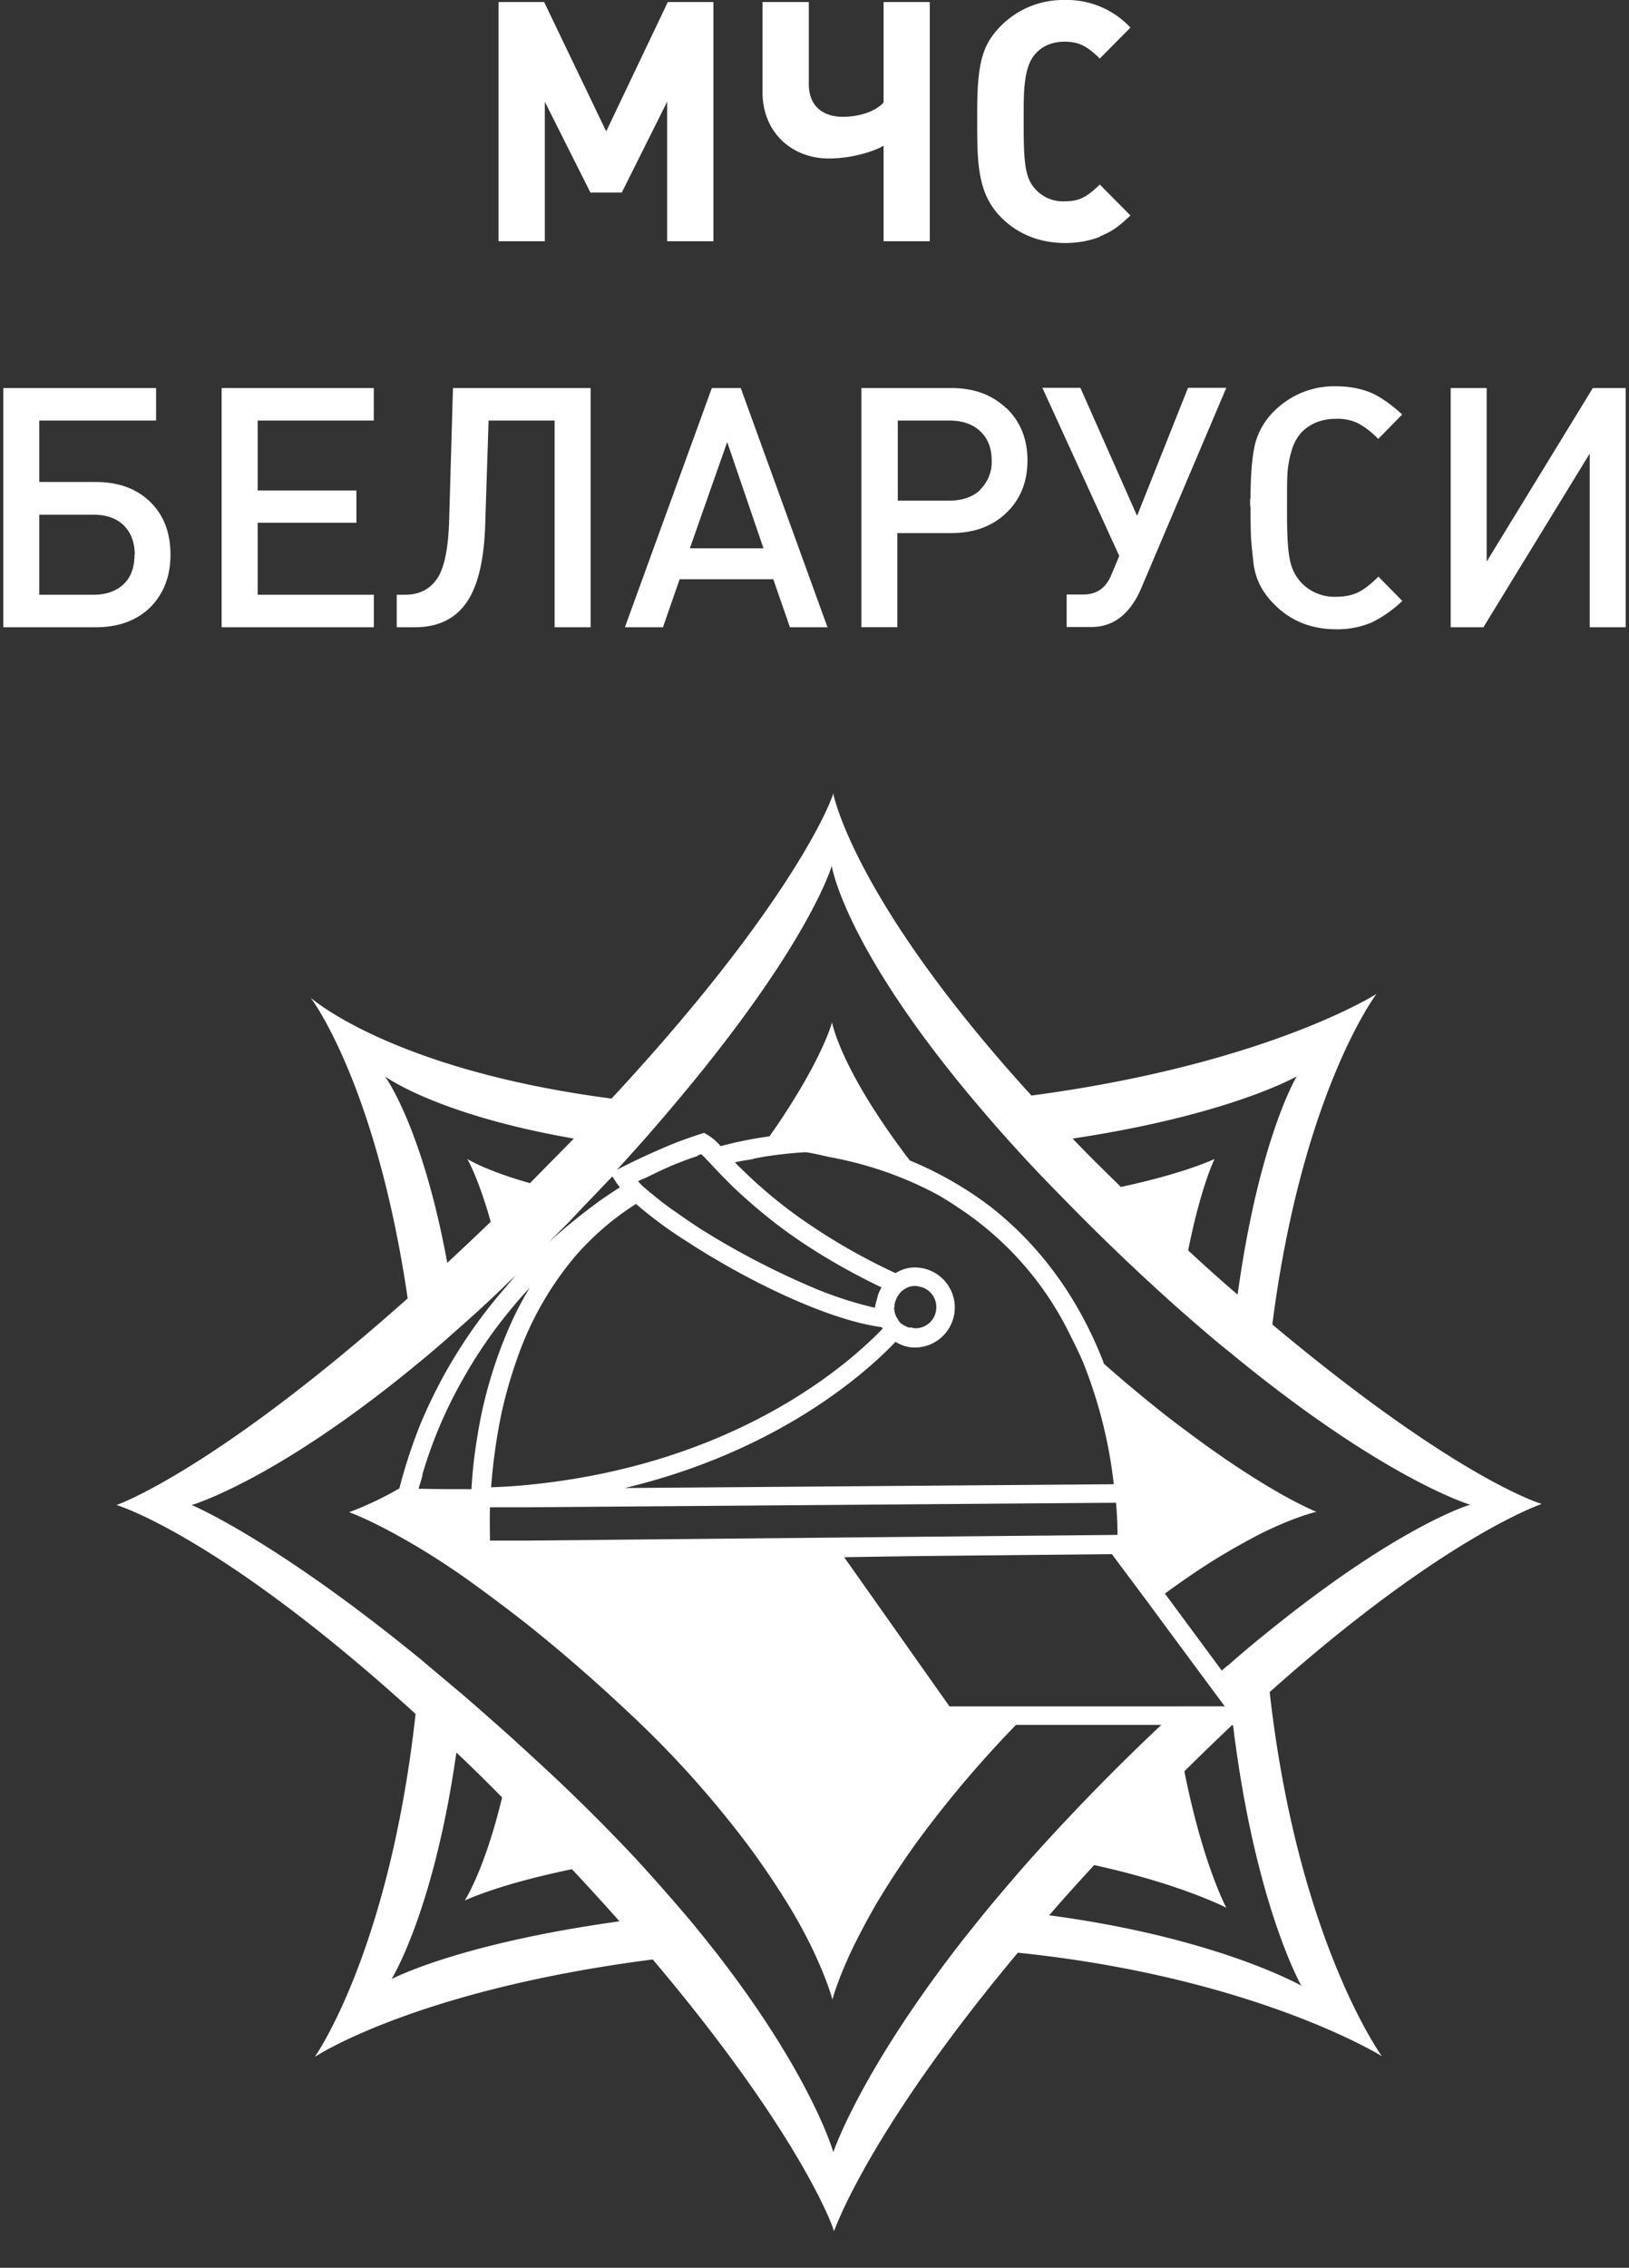 <svg viewBox="0 0 258 359" fill="none" xmlns="http://www.w3.org/2000/svg"><rect x="0" y="0" width="258" height="359" fill="#333333" stroke="none"/><g clip-path="url(#a)" fill="#fff"><path d="M105.66 38.19v-22.08l-7.18 14.37h-4.97l-7.22-14.37v22.08h-7.33v-37.87h7.22l9.83 20.48 9.76-20.48h7.22v37.87h-7.33Zm34.28 0v-15.12c-1.34.81-4.9 2.02-8.67 2.02-5.92 0-10.5-4.19-10.5-10.47v-14.3h7.33v13.02c0 3.34 2.12 5.15 5.4 5.15 2.78 0 5.31-.96 6.44-2.27v-15.9h7.32v37.87h-7.32Zm34.27-.71c-1.58.63-3.49.99-5.5.99-4.04 0-7.6-1.42-10.24-4.15-3.7-3.76-3.7-8.77-3.7-15.09v-1.52c0-7.56.77-10.58 3.7-13.56a13.87 13.87 0 0 1 10.18-4.15 13.77 13.77 0 0 1 10.39 4.37l-4.86 4.9c-2.05-2.03-3.39-2.67-5.53-2.67-1.94 0-3.53.64-4.69 1.95-1.83 2.06-1.83 6-1.83 9.62v2.02c0 6 .35 8.1 1.83 9.73a5.86 5.86 0 0 0 4.69 1.95c2.22 0 3.48-.64 5.53-2.66l4.86 4.9c-2.04 1.95-3.07 2.58-4.86 3.33l.03.04Zm-150.41 41.98c2.15 2.1 3.2 4.9 3.2 8.34 0 3.44-1.09 6.2-3.2 8.34-2.15 2.1-5.04 3.16-8.66 3.16h-14.62v-37.87h24.2v5.15h-18.5v9.72h8.92c3.62 0 6.51 1.06 8.66 3.16Zm-2.46 8.34c0-1.95-.6-3.48-1.73-4.62-1.16-1.13-2.75-1.7-4.8-1.7h-8.59v12.67h8.56c2.05 0 3.63-.57 4.8-1.67 1.16-1.1 1.72-2.66 1.72-4.65l.04-.03Zm37.86 11.5h-24.1v-37.87h24.1v5.15h-18.39v11.07h15.64v5.1h-15.64v11.4h18.4v5.15Zm34.35 0h-5.71v-32.72h-10.46l-.53 16.4c-.18 5.7-1.16 9.86-3 12.45-1.83 2.59-4.54 3.87-8.17 3.87h-2.85v-5.15h1.3c2.22 0 3.91-.82 5.08-2.52 1.16-1.67 1.8-4.79 1.93-9.4l.6-20.8h21.8v37.87Zm37.51 0h-5.95l-2.64-7.6h-14.83l-2.64 7.6h-6.03l13.77-37.87h4.58l13.74 37.87Zm-10.14-12.5-5.75-16.82-5.91 16.82h11.66Zm38.46-22.21c2.22 2.13 3.35 4.9 3.35 8.3 0 3.41-1.13 6.18-3.35 8.3-2.22 2.14-5.14 3.2-8.7 3.2h-8.56v14.9h-5.7v-37.86h14.26c3.56 0 6.45 1.06 8.7 3.2v-.04Zm-4.15 12.92a6.06 6.06 0 0 0 1.83-4.62c0-1.95-.6-3.47-1.8-4.61-1.2-1.14-2.82-1.7-4.9-1.7h-8.17v12.67h8.18c2.04 0 3.66-.57 4.9-1.7l-.04-.04Zm38.99-16.11-13.46 31.69c-1.76 4.11-4.4 6.17-7.92 6.17h-3.91v-5.15h2.67c2.08 0 3.53-1.02 4.37-3.01l1.3-3.09-12.18-26.62h6.02l8.98 20.27 8.07-20.27h6.06Zm27.86 33.74a19.1 19.1 0 0 1-4.86 3.41 14.1 14.1 0 0 1-5.53 1.07c-4.05 0-7.36-1.35-9.97-4.05a12.14 12.14 0 0 1-2.15-2.91 11.04 11.04 0 0 1-1.09-3.94c-.17-1.56-.31-2.8-.35-3.73-.04-.92-.07-2.48-.07-4.6a3.66 3.66 0 0 1-.07-.79c0-.35 0-.64.07-.75 0-3.72.25-6.56.7-8.48a11.11 11.11 0 0 1 2.93-5.18 13.44 13.44 0 0 1 9.93-4.04c2.04 0 3.91.35 5.6 1.06 1.45.64 3.07 1.78 4.86 3.4l-3.8 3.88a12.84 12.84 0 0 0-3.2-2.49 7.51 7.51 0 0 0-3.46-.7c-2.29 0-4.16.74-5.6 2.26a7.58 7.58 0 0 0-1.52 3.02 15.27 15.27 0 0 0-.6 3.55c-.06 1.06-.06 2.66-.06 4.72v1.7c0 3.27.14 5.6.45 7.06a7.32 7.32 0 0 0 1.77 3.59 7.25 7.25 0 0 0 5.6 2.27c1.34 0 2.5-.25 3.45-.71.95-.46 2.04-1.31 3.2-2.48l3.8 3.86h-.03Zm35.4 4.16h-5.7v-27.5l-16.84 27.5h-5.18v-37.87h5.7v27.47l16.81-27.47h5.21v37.87Z"/></g><g clip-path="url(#b)"><path d="M244.15 238.07s-13.27-3.82-42.64-28.4c4.73-36.84 16.5-52.33 16.5-52.33s-17.33 11.12-54.65 16.09c-28.29-31.04-31.4-47.85-31.4-47.85.06.36-5.8 16.75-35.1 48.33-34.87-4.55-47.66-15.97-47.66-15.97s10.34 13.45 15.37 47.6c-30.86 27.45-46.11 32.71-46.11 32.71s16.26 4.79 47.36 33.07c-4.18 37.74-15.97 54.3-15.97 54.3s15.85-10.58 53.53-15.43c23.38 27.63 28.76 42.7 28.7 43.06 0 0 5.32-15.67 29.13-44.13 37.61 3.89 57.65 16.38 57.65 16.38s-13.34-18.3-17.77-57.64c27.63-24.64 43.12-29.79 43.12-29.79h-.06Zm-38.8-67.63s-5.93 9.8-9.34 34.5a248.6 248.6 0 0 1-7.83-7c2.03-10.16 4.18-14.47 4.18-14.47s-4.54 2.22-14.83 4.43c-2.69-2.63-5.26-5.14-7.65-7.66 25-3.76 35.52-9.86 35.52-9.86l-.06.06Zm-107.77 16.74.6.78c-.78.48-1.74 1.14-2.88 1.91a96.24 96.24 0 0 0-8.43 6.82l3.17-3.17c1.32-1.38 2.45-2.63 3.7-3.89l3.24-3.4.66 1.01-.06-.06Zm89.58 82.95h-36.78l-16.68-23.62 11.72-.18 30.68-.3 5.98 8.01 2.69 3.65 6.46 8.73 2.75 3.7h-6.82Zm-120.26-36.6v-.12a70.7 70.7 0 0 1 6.34-14.95 74.42 74.42 0 0 1 7.47-10.95 65.89 65.89 0 0 1 3.17-3.64 52.7 52.7 0 0 0-2.87 5.44 70.77 70.77 0 0 0-5.44 18.3 73.28 73.28 0 0 0-.9 8.13h-.42c-2.33 0-4.78 0-7.3-.06h-.65c.18-.72.42-1.37.6-2.03v-.12Zm43.65-50.65s.36-.12.48-.18c.3.24.66.6 1.02 1.01.3.3.6.6.9.96a23.08 23.08 0 0 0 .3.3c.77.84 1.73 1.8 2.8 2.87a92.03 92.03 0 0 0 5.09 4.48c4.3 3.53 10.29 7.54 18.48 11.49-.36.6-.6 1.2-.72 1.85-.12.42-.3.9-.3 1.32-.18 0-.3 0-.48-.06a60.65 60.65 0 0 1-8.55-2.75 125.69 125.69 0 0 1-18.9-9.81l-.53-.36c-1.38-.9-2.64-1.8-3.83-2.63a43.28 43.28 0 0 1-3-2.33s-.11-.12-.17-.12c-.24-.18-.48-.42-.72-.6a1.6 1.6 0 0 0-.36-.3c-.36-.3-.66-.66-.95-.96l-.06-.06a7.8 7.8 0 0 1 1.07-.48c.42-.18.84-.42 1.26-.6a50.36 50.36 0 0 1 7.11-2.92l.06-.12Zm8.86.53 1.9-.35c2.04-.3 4.13-.54 6.29-.66 1.31.18 2.5.48 3.83.78a58.08 58.08 0 0 1 16.8 5.8c1.38.77 2.69 1.61 4 2.5a50.54 50.54 0 0 1 17.05 19.44c.84 1.68 1.67 3.3 2.4 5.09a74 74 0 0 1 4.72 18.95l-77.45.6c24.22-5.8 38.1-18.12 42.88-23.14.9.54 1.91.9 3.05.9a6.34 6.34 0 0 0 0-12.68c-1.14 0-2.15.36-3.05.9a96.31 96.31 0 0 1-15.73-9.16 76.17 76.17 0 0 1-8.25-6.93c-.48-.48-1.02-.96-1.44-1.44.96-.24 1.92-.36 2.94-.54l.06-.06Zm57.58 59.57-31.75.3-61.72.6h-5.92c0-1.08-.06-2.94 0-5.27h5.86l93.3-.72c.17 2.1.23 3.71.23 4.85v.24Zm-35.34-36v-.06c0-.72.3-1.38.66-1.92.3-.47.72-.83 1.2-1.07.41-.24.9-.36 1.43-.36.36 0 .66.12 1.02.18a3.29 3.29 0 0 1 2.33 3.17 3.3 3.3 0 0 1-3.35 3.35c-.24 0-.48-.12-.72-.12h-.3a4.63 4.63 0 0 1-1.31-.72.8.8 0 0 1-.18-.24c-.12-.12-.18-.24-.24-.36a3 3 0 0 1-.54-1.44c0-.11-.06-.17-.06-.3l.06-.11Zm-2.03 3.1s.12.13.18.24c-5.39 5.63-23.45 21.6-56.4 24.76-1.8.18-3.7.3-5.62.36.24-3.1.66-6.75 1.44-10.7.6-3.05 1.5-6.28 2.63-9.51a51.05 51.05 0 0 1 9.33-16.45 43.86 43.86 0 0 1 9.45-8.13s.06 0 .12-.06l.12.12a66.2 66.2 0 0 0 7.89 5.8c9.33 6.1 22.25 12.44 30.86 13.58Zm-78.58-39.64s8.19 6.04 29.84 9.8c-2.21 2.28-4.55 4.61-6.94 7.06-7-1.97-9.93-3.83-9.93-3.83s1.74 2.93 3.71 9.93c-2.33 2.27-4.66 4.43-6.88 6.52-3.94-21.47-9.8-29.42-9.8-29.42v-.06Zm.9 142.99s6.75-10.71 10.34-36c2.33 2.2 4.78 4.6 7.24 7.11-2.75 11.48-5.92 16.33-5.92 16.33s5.08-2.51 16.98-4.97c2.7 2.87 5.2 5.62 7.53 8.25-25.89 3.6-36.24 9.22-36.24 9.22l.06.06Zm70.08 27.38s-3.35-12.08-18.6-31.7c-1.55-1.96-3.17-4-4.96-6.1a323.9 323.9 0 0 0-7.77-8.78 289.63 289.63 0 0 0-12.14-12.2c-2.46-2.33-4.85-4.49-7.12-6.58a572.5 572.5 0 0 0-8.01-7.06l-6.82-5.74c-23.26-19.01-36.24-24.4-36.24-24.4s13.22-3.82 35.46-22.12c2.15-1.74 4.37-3.65 6.64-5.69 2.45-2.15 5.02-4.48 7.6-7 .53-.53 1.07-1 1.67-1.55-.54.6-1.08 1.2-1.62 1.86a79.02 79.02 0 0 0-13.58 21.83 82.36 82.36 0 0 0-3.28 10.04 53.63 53.63 0 0 1-7.95 3.77s4.18 1.44 11.84 6.1a127.5 127.5 0 0 1 7.3 4.84 287.3 287.3 0 0 1 8.84 6.64c4.9 3.89 10.35 8.55 16.33 14.17a160.06 160.06 0 0 1 19.02 21.18 132.8 132.8 0 0 1 6.4 9.5 81.36 81.36 0 0 1 3.47 6.34c2.57 5.32 3.34 8.38 3.34 8.38s.78-3.12 3.41-8.56c.96-1.91 2.1-4.12 3.53-6.58a133.1 133.1 0 0 1 6.4-9.74 176 176 0 0 1 15.73-18.6h23.02a344.55 344.55 0 0 0-19.97 20.4c-2.7 2.98-5.09 5.85-7.42 8.6-1.73 2.15-3.4 4.19-4.96 6.22-15.61 20.28-19.62 32.48-19.62 32.48l.06.05Zm74.16-26.43s-13.4-7.65-40.01-11.18c2.21-2.57 4.6-5.2 7.12-7.95 13.7 2.99 20.93 6.75 20.93 6.75s-3.71-6.88-6.64-21.59c2.57-2.57 5.14-5.02 7.53-7.3h.18c3.47 28.41 10.83 41.27 10.83 41.27h.06Zm-11.78-50.71s-.6.54-.9.78l-8.97-12.14v-.06c3.35-2.46 6.4-4.49 9.09-6.1 2.21-1.32 4.19-2.4 5.92-3.3 5.74-2.86 8.97-3.52 8.97-3.52s-3.11-1.2-8.85-4.73c-1.73-1.07-3.7-2.33-5.86-3.82-2.63-1.8-5.62-4-8.91-6.52-3.05-2.4-6.46-5.2-10.05-8.37-.12-.3-.18-.6-.36-.96-3.17-7.9-8.55-16.86-17.7-23.98a57.2 57.2 0 0 0-12.68-7.24c-.24-.36-.53-.66-.77-1.01a118.53 118.53 0 0 1-5.03-7.24c-5.74-9.03-6.52-13.63-6.52-13.63s-1.2 4.72-7.05 13.81a88.72 88.72 0 0 1-2.87 4.25 62 62 0 0 0-7.72 1.55 8.6 8.6 0 0 0-2.1-1.8l-.53-.3-.6.19a63.24 63.24 0 0 0-6.46 2.45 111.1 111.1 0 0 0-6.34 2.99l-.41.24a871.6 871.6 0 0 0 3.23-3.59c2.09-2.33 4-4.55 5.8-6.7 21.52-25.47 25-37.85 25-37.85s1.9 12.68 22.66 37.31a252.7 252.7 0 0 0 13.81 15.13 356.42 356.42 0 0 0 18.36 17.58c2.93 2.58 5.62 4.91 8.31 7.06 1.98 1.62 3.83 3.11 5.69 4.55 20.8 16.14 32.29 19.5 32.29 19.5s-11.3 3.22-32.65 20.63c-1.86 1.49-3.77 3.1-5.74 4.84h-.06Z" fill="#fff"/></g><defs><clipPath id="a"><path fill="#fff" transform="translate(.517)" d="M0 0h256.97v358.86h-256.97z"/></clipPath><clipPath id="b"><path fill="#fff" transform="translate(18.458 125.585)" d="M0 0h225.7v227.6h-225.7z"/></clipPath></defs></svg>